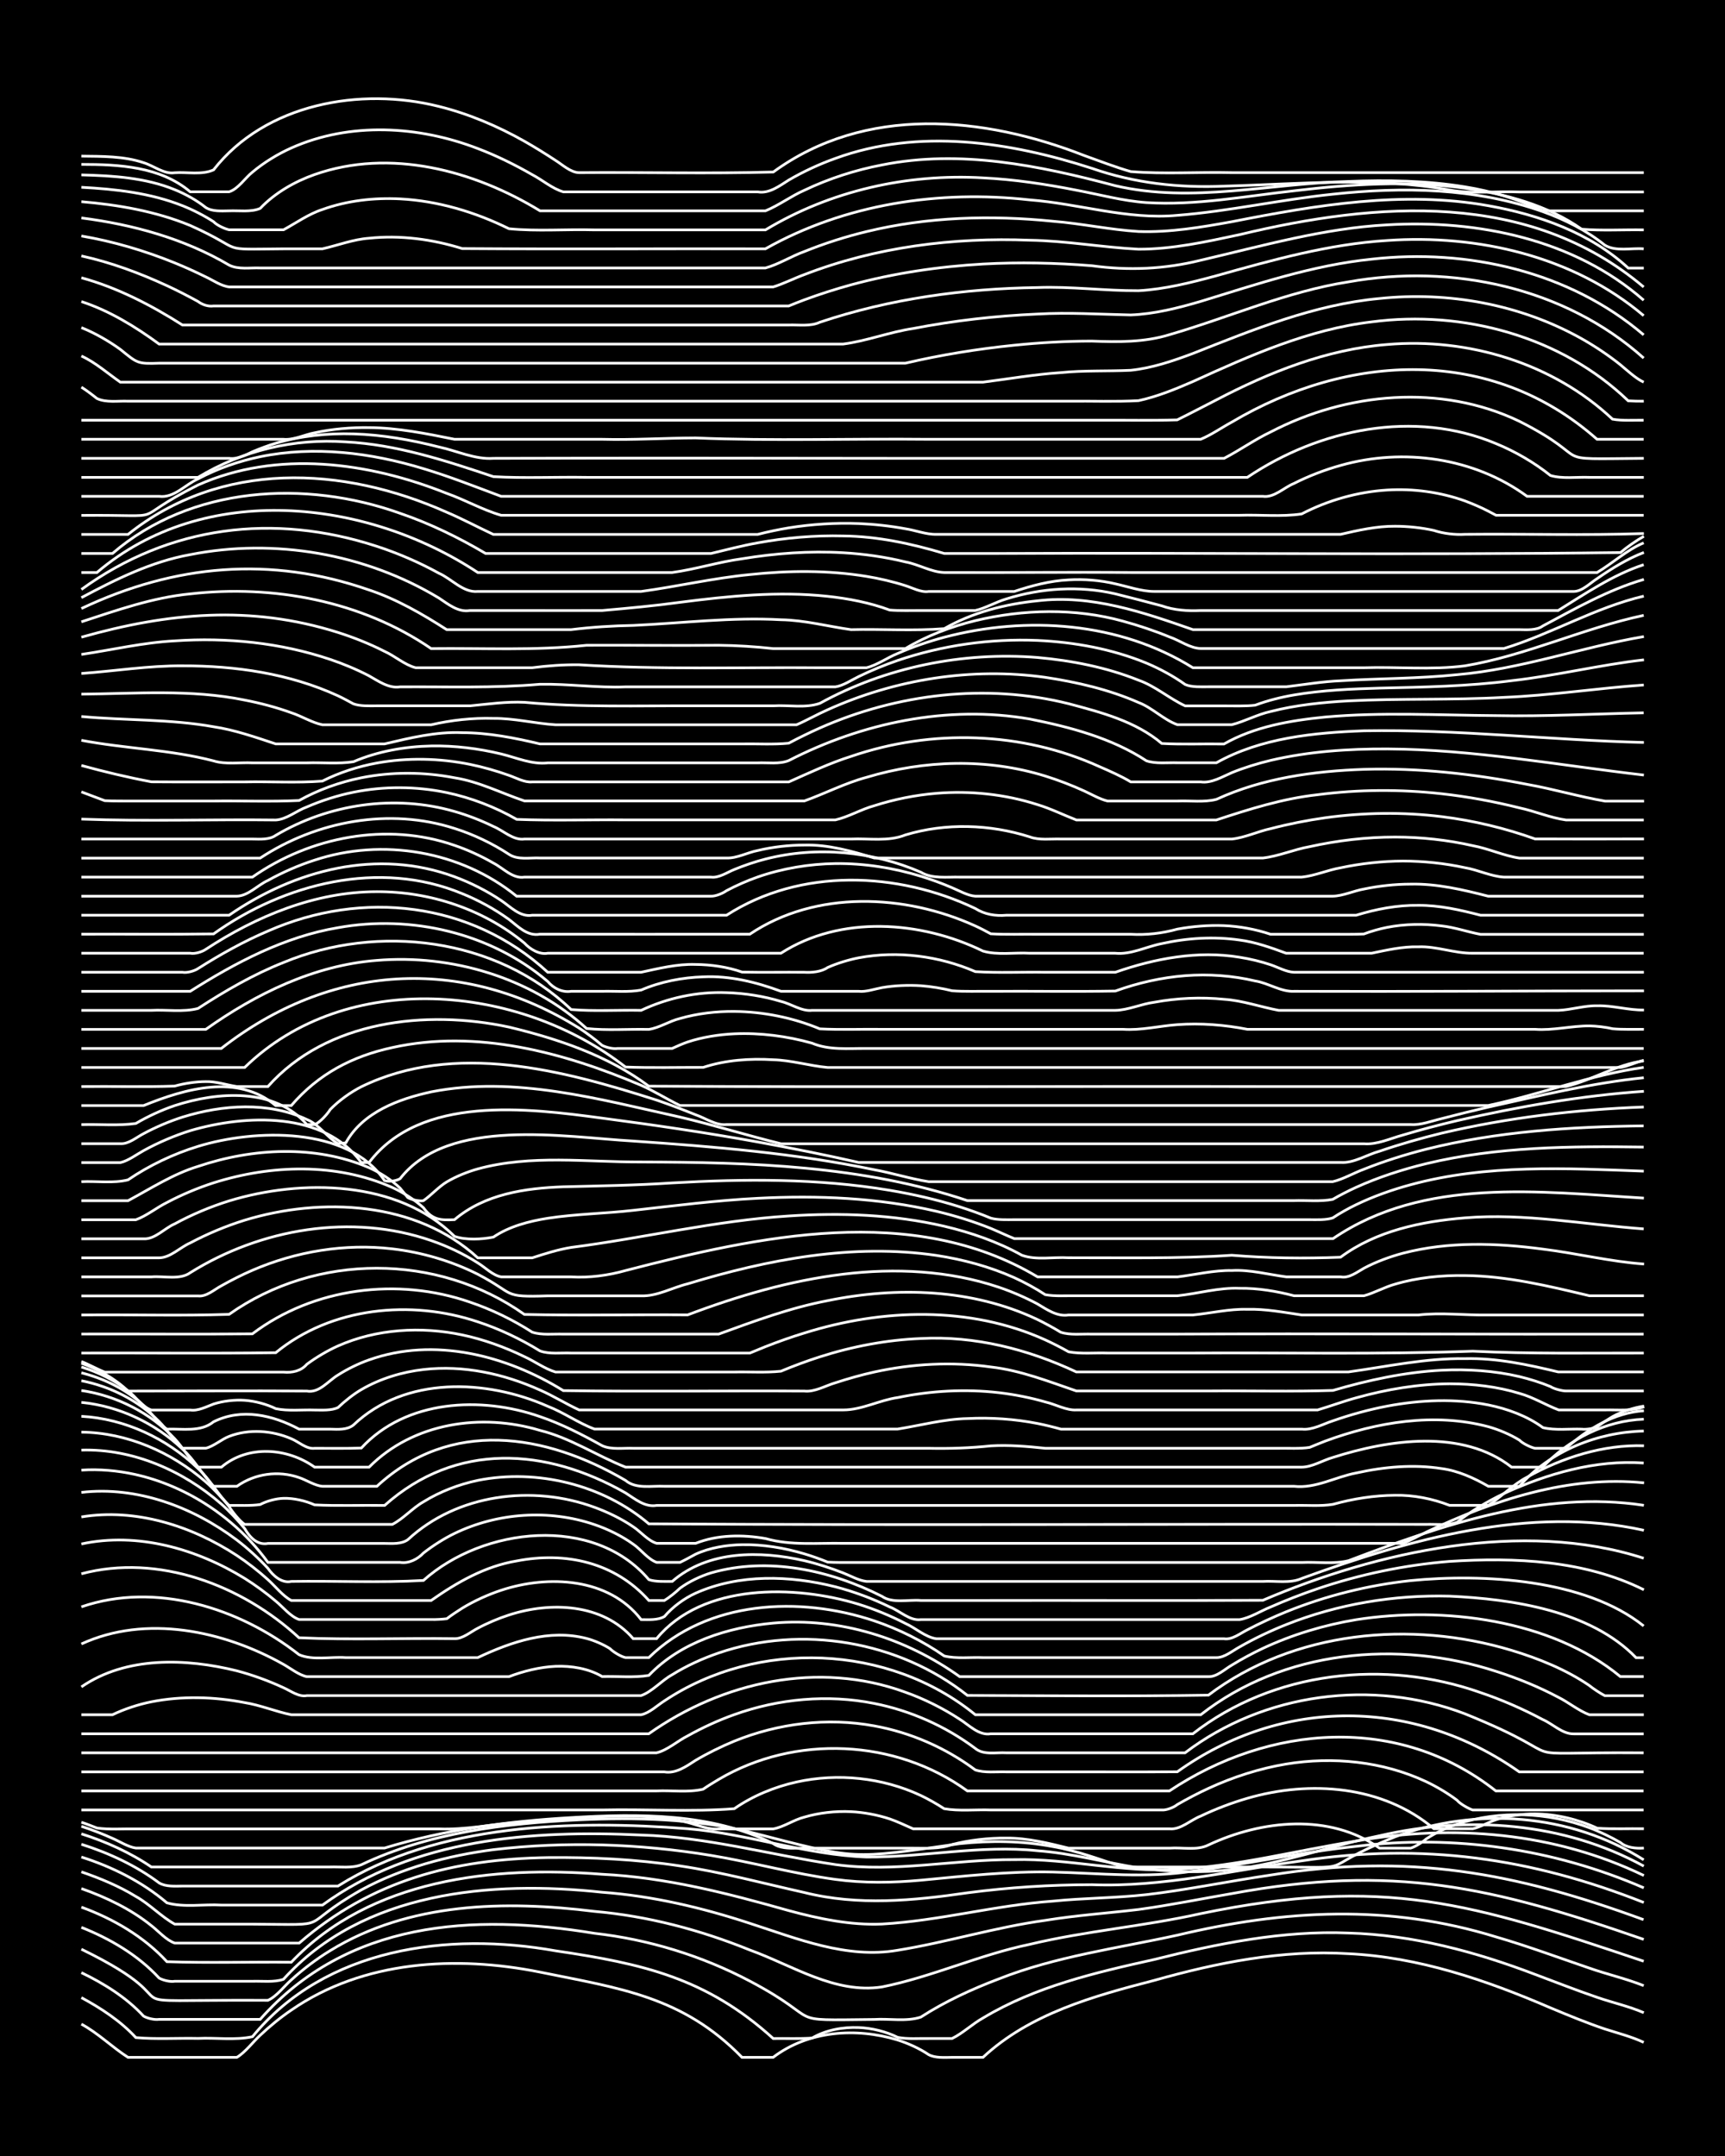 <?xml version="1.0" encoding="UTF-8"?><svg id="a" xmlns="http://www.w3.org/2000/svg" width="1920" height="2400" viewBox="0 0 192 240"><defs><style>.b{fill:none;stroke:#fff;stroke-miterlimit:10;stroke-width:.3px;}.c{stroke-width:0px;}</style></defs><rect class="c" x="0" width="192" height="240"/><path class="b" d="M9.06,225.32c1.84.99,3.45,2.59,5.19,3.7h12.11c.93-.55,1.81-1.73,2.6-2.46,1.02-.97,2.3-2.02,3.46-2.8,8.02-5.55,18.36-6.1,27.68-4.23,8.87,1.81,15.86,2.68,22.49,9.49h3.46c3.91-2.98,9.24-3.34,13.84-1.94,1.15.36,2.46.95,3.46,1.63.72.4,1.8.32,2.6.31,1.08,0,2.38,0,3.46,0,5.21-4.86,12.3-6.82,19.03-8.56,7.01-1.98,14.31-3.44,21.63-2.98,7.83.37,15.35,2.94,22.49,6.02,1.96.82,4.04,1.68,6.06,2.36,1.4.45,3,.86,4.33,1.49"/><path class="b" d="M9.06,222.37c2.17,1.17,4.38,2.62,6.06,4.45,2.26.2,4.65.04,6.92.09,1.97-.1,4.12.23,6.06-.19,8.11-9.91,21.78-11.7,33.74-9.56,9.67,1.43,16.76,3,24.22,9.76,1.39-.02,2.94.05,4.33-.05,1.53-.9,3.44-1.24,5.19-1.17,1.45.06,3.03.44,4.33,1.09,1.07.22,2.37.11,3.46.13.78,0,1.82,0,2.6,0,1.18-.57,2.31-1.66,3.46-2.29,5.8-3.49,12.49-5.05,19.03-6.5,7.06-1.77,14.31-3.25,21.63-2.95,7.13.2,14.13,2.07,20.76,4.6,2.27.85,4.63,1.78,6.92,2.56,1.67.58,3.56,1,5.19,1.71"/><path class="b" d="M9.06,219.59c2.51,1.21,5.02,2.77,6.92,4.84.42.25,1.25.44,1.73.36,1.08,0,2.38,0,3.46,0,2.56,0,5.22,0,7.79,0,9.67-10.96,23.65-11.81,37.2-9.58,6.02.68,11.94,2.49,17.3,5.32,8.68,4.59,3.33,4.38,13.84,4.27,1.68-.11,3.58.27,5.19-.26,2.68-1.73,5.67-3.11,8.65-4.24,6.38-2.53,13.24-3.42,19.9-4.88,11.96-2.85,23.59-3.48,35.47.19,3.48,1.01,6.95,2.3,10.38,3.47,1.96.69,4.12,1.18,6.06,1.96"/><path class="b" d="M9.06,216.98c14.06,6.85.4,5.59,20.76,5.69.97-.42,1.82-1.59,2.6-2.27,1.29-1.18,2.83-2.35,4.33-3.26,8.76-5.39,19.49-5.6,29.41-4.37,5.94.52,11.78,2.06,17.3,4.3,4.74,1.71,9.47,4.91,14.71,4.11,5.58-1.12,10.85-3.58,16.44-4.74,6.26-1.5,12.75-2.01,19.03-3.42,20.5-4.23,30.14-1.16,49.31,5.3"/><path class="b" d="M9.06,214.55c3.2,1.27,6.3,3.09,8.65,5.64.42.25,1.25.45,1.73.36,1.08,0,2.38,0,3.46,0,1.68,0,3.51,0,5.19,0,1.09-.04,2.41.14,3.46-.22,8.84-9.79,23.09-11.02,35.47-9.69,5.59.41,11.12,1.71,16.44,3.46,5.29,1.71,10.77,3.97,16.44,3,5.51-.89,10.9-2.57,16.44-3.33,3.42-.56,6.94-.8,10.38-1.21,3.46-.47,6.94-1.18,10.38-1.77,17.97-3.32,28.94-.77,45.85,5.1"/><path class="b" d="M9.06,212.3c3.54,1.29,6.95,3.27,9.52,6.07,4.59.16,9.25.01,13.84.06,8.8-9.28,22.48-10.75,34.6-9.79,7.07.34,13.98,2.12,20.76,4.04,3.36.91,6.88,1.65,10.38,1.5,6.39-.36,12.65-2.1,19.03-2.55,3.43-.35,6.95-.34,10.38-.72,4.62-.54,9.24-1.51,13.84-2.18,15.31-2.47,27.12-.32,41.52,4.96"/><path class="b" d="M9.06,210.23c2.75.97,5.51,2.29,7.79,4.13.77.59,1.65,1.62,2.6,1.94,1.39,0,2.94,0,4.33,0,3.15,0,6.37,0,9.52,0,8.06-6.99,17.17-9.36,27.68-9.52,4.9-.05,9.86.19,14.71.93,4.66.69,9.25,1.94,13.84,2.96,5.97,1.5,12.15.91,18.17.03,4.57-.6,9.23-.9,13.84-.9,7.88.3,15.6-1.6,23.36-2.66,13.41-2.03,25.49-.34,38.06,4.64"/><path class="b" d="M9.06,208.37c2.06.71,4.2,1.59,6.06,2.74,1.51.83,2.83,2.26,4.33,3.08,2.86,0,5.79,0,8.65,0,9.51.06,4.63.46,12.11-3.81,4.53-2.45,9.62-3.82,14.71-4.48,8.03-.95,16.25-.67,24.22.64,4.62.76,9.2,2.04,13.84,2.67,3.13.43,6.38.38,9.52.09,4.87-.46,9.8-1.02,14.71-.91,5.18.13,10.41.71,15.57-.1,6.06-.77,12.08-2.12,18.17-2.76,10.85-1.36,21.98.26,32.01,4.62"/><path class="b" d="M9.06,206.72c3.43,1.09,6.77,2.76,9.52,5.1,1.91.54,4.09.13,6.06.25,3.73,0,7.52,0,11.25,0,10.17-7.42,23.28-8.37,35.47-7.8,7.32.21,14.42,2.22,21.63,3.29,6.62.91,13.27-.59,19.9-.55,6.08-.15,12.09,1.48,18.17,1.07,6.71-.35,13.28-2.1,19.9-3.14,10.79-1.91,22.07-.97,32.01,3.84"/><path class="b" d="M9.06,205.3c3.06.97,6.08,2.37,8.65,4.3.72.44,1.79.36,2.6.35,1.39,0,2.94,0,4.33,0,4.31,0,8.67,0,12.98,0,11.11-6.99,26.17-7.36,38.93-6.38,6.7.56,13.17,2.92,19.9,3.15,6.34.04,12.68-1.37,19.03-.7,3.78.27,7.51,1.31,11.25,1.9,3.41.48,6.95.59,10.38.2,5.59-.65,10.95-2.64,16.44-3.77,9.83-2.28,20.47-1.52,29.41,3.38"/><path class="b" d="M9.06,204.14c2.72.86,5.43,2.08,7.79,3.69,4.89,0,9.82,0,14.71,0,1.69,0,3.5,0,5.19,0,1.1-.04,2.42.16,3.46-.25,7.52-3.58,15.99-4.61,24.22-5,6.36-.29,12.82-.13,19.03,1.36,12.15,3.12,11,3.05,23.36,1.29,3.43-.36,6.98-.32,10.38.33,2.65.45,5.25,1.44,7.79,2.27,5.18,0,10.4,0,15.57,0,11.91,0,4.86.63,14.71-3.36,9.01-3.37,19.5-2.62,27.68,2.56"/><path class="b" d="M9.06,203.3c1.11.36,2.4.86,3.46,1.34.79.34,1.73.96,2.6,1.08,5.18,0,10.4,0,15.57,0,4.02,0,8.09,0,12.11,0,6.72-2.06,13.76-2.99,20.76-3.39,7.56-.45,15.54-.53,22.49,2.88.68.52,1.77.56,2.6.52,1.08,0,2.38,0,3.46,0,3.15,0,6.37,0,9.52,0,1.4,0,2.99.11,4.33-.4,1.94-.5,4.06-.74,6.06-.72,2.33-.02,4.68.57,6.92,1.12,1.38,0,2.94,0,4.33,0,2.27,0,4.65,0,6.92,0,1.39-.11,3.05.3,4.33-.36,5.9-2.77,13.47-3.57,19.03.36,1.09,0,2.38,0,3.46,0,.5-.14,1.35-.68,1.73-1.02,1.01-.67,2.31-1.28,3.46-1.66,4.74-1.56,10.05-1.33,14.71.41,1.13.42,2.42,1.05,3.46,1.65.65.58,1.76.67,2.6.61"/><path class="b" d="M9.06,202.85c.47.14,1.28.47,1.73.64,1.38.2,2.94.07,4.33.1,2.86,0,5.79,0,8.65,0,8.35,0,16.73,0,25.09,0,2.88.11,5.79-.49,8.65-.72,4.58-.42,9.24-.79,13.84-.68,1.7.06,3.54.27,5.19.68,1.08.27,2.32.84,3.46.72,1.98,0,4.08,0,6.06,0,1.16-.2,2.32-1.03,3.46-1.31,1.64-.49,3.49-.69,5.19-.61,1.42.07,2.98.36,4.33.81.79.27,1.83.76,2.6,1.1.42,0,1.31,0,1.73,0,8.93,0,17.89,0,26.82,0,1.23.12,2.35-1,3.46-1.42,1.62-.78,3.46-1.48,5.19-1.98,6.97-2.03,15.07-1.43,20.76,3.39,1.39,0,2.94,0,4.33,0,.82-.17,1.8-.76,2.6-1.01,1.34-.44,2.91-.65,4.33-.64,2.36.02,4.79.6,6.92,1.59,1.68.12,3.51.03,5.19.06"/><path class="b" d="M9.06,201.48c19.32,0,38.64,0,57.96,0,4.77-.11,10.02.23,14.71-.14,2.05-1.43,4.49-2.43,6.92-2.97,4.6-1.02,9.57-.5,13.84,1.5.8.38,1.86.98,2.6,1.47,1.66.29,3.51.08,5.19.14,6.33,0,12.7,0,19.03,0,.49.05,1.35-.28,1.73-.6,1.05-.61,2.35-1.29,3.46-1.8,2.72-1.26,5.69-2.22,8.65-2.71,5.22-.86,10.76-.3,15.57,1.95,1.14.54,2.45,1.31,3.46,2.08.28.37,1.28.94,1.73,1.08,6.33,0,12.7,0,19.03,0"/><path class="b" d="M9.06,199.36c17.87,0,35.76,0,53.63,0,3.44,0,6.94,0,10.38,0,1.68-.08,3.55.2,5.19-.19.41-.29,1.3-.84,1.73-1.09,8.49-5.02,19.7-4.52,27.68,1.28h22.49c11.1-7.4,25.51-8.55,36.33,0h16.44"/><path class="b" d="M9.06,197.24c14.99,0,29.99,0,44.98,0,6.62,0,13.28,0,19.9,0,1.28.22,2.45-.61,3.46-1.27,1.33-.79,2.89-1.56,4.33-2.15,4.89-1.99,10.37-2.66,15.57-1.7,4.04.73,7.96,2.44,11.25,4.9,1.04.36,2.38.18,3.46.22,1.68,0,3.51,0,5.19,0,4.6-.01,9.24.02,13.84-.01,11.7-8.36,26.35-8.24,38.06.01h13.84"/><path class="b" d="M9.06,195.12c14.41,0,28.84,0,43.25,0,6.91,0,13.85,0,20.76,0,1.22-.29,2.35-1.33,3.46-1.88,1.62-.91,3.44-1.75,5.19-2.37,4.95-1.78,10.41-2.28,15.57-1.25,4.04.8,7.95,2.53,11.25,5,.92.78,2.35.43,3.46.5,1.68,0,3.51,0,5.19,0,4.89,0,9.82,0,14.71,0,8.78-6.68,20.86-8.27,31.14-4.35,13.55,5.48,3.3,4.24,19.9,4.35"/><path class="b" d="M9.06,193h63.15c8.23-5.82,18.91-8.16,28.55-4.63,2.09.74,4.2,1.79,6.06,3.01,1.03.64,2.13,1.85,3.46,1.62,7.49,0,15.01,0,22.49,0,8.97-6.99,21.41-8.34,32.01-4.59,2.35.79,4.73,1.83,6.92,3,1.1.47,2.21,1.63,3.46,1.6,2.56,0,5.22,0,7.79,0"/><path class="b" d="M9.06,190.88c1.09,0,2.37,0,3.46,0,1.33-.64,2.88-1.15,4.33-1.44,3.4-.67,6.99-.57,10.38.09,1.73.27,3.48,1.01,5.19,1.35,1.98,0,4.08,0,6.06,0,5.46,0,10.97,0,16.44,0,3.73,0,7.52,0,11.25,0,1.68,0,3.51,0,5.19,0,.92-.18,1.83-1.07,2.6-1.55,10.34-6.89,24.95-6.32,34.6,1.55h25.09c9.18-7.2,21.98-8.39,32.87-4.83,2.35.75,4.74,1.72,6.92,2.88,1.12.55,2.29,1.52,3.46,1.95,1.98,0,4.08,0,6.06,0"/><path class="b" d="M9.06,187.78c4.99-3.43,11.65-3.19,17.3-1.79,1.74.46,3.56,1.12,5.19,1.88.78.34,1.7,1.06,2.6.88,4.31,0,8.67,0,12.98,0,8.06,0,16.16,0,24.22,0,1.25-.44,2.3-1.69,3.46-2.32,1.58-.99,3.43-1.83,5.19-2.43,9.24-3.15,20.03-1.34,27.68,4.73,8.93.03,17.89.11,26.82-.03,9.5-7.17,22.54-8.37,33.74-4.99,3,.91,6.04,2.13,8.65,3.91.39.33,1.28.91,1.73,1.14,1.39,0,2.94,0,4.33,0"/><path class="b" d="M9.06,183c7.19-3.31,15.83-1.48,22.49,2.27.77.43,1.71,1.19,2.6,1.37.77,0,1.82,0,2.6,0,1.98,0,4.08,0,6.06,0,4.6,0,9.24,0,13.84,0,1.62-.62,3.45-1.07,5.19-1.15,1.75-.07,3.67.24,5.19,1.14,1.68-.05,3.53.15,5.19-.13,3.55-3.72,8.83-5.36,13.84-5.82,7.37-.66,14.78,1.68,20.76,5.96,9.22,0,18.46,0,27.68,0,.94.04,1.83-.84,2.6-1.28,1.05-.65,2.34-1.34,3.46-1.87,3.27-1.53,6.82-2.6,10.38-3.19,9.66-1.52,21.69-.04,29.41,6.33h2.6"/><path class="b" d="M9.06,178.87c8.23-2.83,17.58.1,24.22,5.32,1.51.67,3.55.21,5.19.33,2.86,0,5.79,0,8.65,0,1.98,0,4.08,0,6.06,0,3.73-1.76,7.96-3.21,12.11-2.13.82.21,1.88.67,2.6,1.13.34.36,1.24.9,1.73,1,.76,0,1.83,0,2.6,0,6.54-6.39,16.77-6.88,25.09-4.09,2.73.92,5.43,2.26,7.79,3.91,1.36.33,2.94.12,4.33.18,8.64,0,17.31,0,25.95,0,.91.02,1.83-.78,2.6-1.19,1.62-.93,3.45-1.8,5.19-2.49,5.74-2.28,11.99-3.32,18.17-3.16,6.99.32,15.7,1.61,20.76,6.85h.86"/><path class="b" d="M9.06,175.19c8.55-2.28,17.89,1.26,24.22,7.12,5.74.26,11.55.02,17.3.1.92.04,1.82-.77,2.6-1.16,1.04-.56,2.34-1.11,3.46-1.47,4.64-1.51,10.45-1.3,13.84,2.63h2.6c5.12-6.21,15.4-6,22.49-3.83,1.74.54,3.57,1.29,5.19,2.13,1.12.49,2.23,1.54,3.46,1.71,1.69,0,3.51,0,5.19,0,8.93,0,17.89,0,26.82,0,.9.15,1.83-.61,2.6-.99,1.35-.71,2.91-1.43,4.33-2.01,4.41-1.79,9.11-2.96,13.84-3.47,8.06-.8,19.44-.18,25.95,5.05"/><path class="b" d="M9.06,171.87c6.25-1.35,12.82.54,18.17,3.83,1.14.71,2.44,1.66,3.46,2.53.77.62,1.63,1.72,2.6,2.05,4.89,0,9.82,0,14.71,0,.43.02,1.3-.03,1.73-.09.41-.32,1.29-.91,1.73-1.18,1.31-.8,2.87-1.51,4.33-1.99,5.22-1.73,11.98-1.41,15.57,3.27.81,0,1.87.09,2.6-.35.9-1.06,2.2-2.02,3.46-2.59,4.86-2.17,10.5-1.99,15.57-.71,2.05.53,4.16,1.32,6.06,2.25,1.1.42,2.22,1.57,3.46,1.4,1.98,0,4.08,0,6.06,0,9.8,0,19.62,0,29.41,0,1.17-.19,2.37-.98,3.46-1.41,1.65-.73,3.48-1.44,5.19-2.02,4.74-1.61,9.72-2.65,14.71-3.05,7.26-.46,15.01-.14,21.63,3.16"/><path class="b" d="M9.06,168.86c6.04-.99,12.26.99,17.3,4.29,1.15.76,2.44,1.76,3.46,2.69.78.69,1.66,1.83,2.6,2.32h15.57c2.86-2.01,6.01-3.82,9.52-4.4,5.46-1.06,10.93.16,14.71,4.4h1.73c.48-.28,1.34-.97,1.73-1.36.99-.73,2.29-1.35,3.46-1.71,6.34-1.82,13.26-.32,19.03,2.61,1.16.82,2.95.34,4.33.46,2.27,0,4.65,0,6.92,0,10.37-.02,20.77.03,31.14-.02,12.66-5.42,28.96-9.04,42.39-4.68"/><path class="b" d="M9.06,166.13c6.18-.72,12.41,1.62,17.3,5.3,1.17.89,2.47,2.07,3.46,3.15.55.8,1.54,1.7,2.6,1.46,4.88-.08,9.84.17,14.71-.11,6.62-5.93,18.93-7.36,25.09-.09.75.26,1.81.2,2.6.2,4.01-3.48,9.79-3.43,14.71-2.31,1.42.33,2.97.83,4.33,1.37.78.3,1.75.86,2.6.94,5.75,0,11.55,0,17.3,0,6.62,0,13.28,0,19.9,0,2.27,0,4.65,0,6.92,0,1.39-.09,3.03.26,4.33-.34,11.86-4.32,25.45-8.17,38.06-5.35"/><path class="b" d="M9.06,163.65c8.04-.51,16.09,3.82,20.76,10.27,4.89,0,9.82,0,14.71,0,.96.16,1.97-.36,2.6-1.04,1.02-.8,2.3-1.62,3.46-2.18,4.79-2.32,10.53-2.71,15.57-.99,1.48.5,3.06,1.27,4.33,2.19.83.56,1.63,1.68,2.6,2.02.78,0,1.82,0,2.6,0,.45-.21,1.3-.67,1.73-.91,1.58-.73,3.46-1.03,5.19-1.06,2.31-.04,4.71.36,6.92,1.02.79.23,1.84.61,2.6.92.77.05,1.82.04,2.6.04,13.55,0,27.11,0,40.66,0,3.15,0,6.37,0,9.52,0,1.68-.08,3.55.21,5.19-.2,10.39-3.95,21.62-7.88,32.87-6.16"/><path class="b" d="M9.06,161.42c5.71-.17,11.31,2.28,15.57,6,.84.74,1.89,1.85,2.6,2.73.56.95,1.38,1.89,2.6,1.66,3.15,0,6.37,0,9.52,0,1.09,0,2.37,0,3.46,0,.83.01,1.89.1,2.6-.43,5.47-5.08,13.88-6.13,20.76-3.59,1.46.53,3.04,1.29,4.33,2.18.81.53,1.64,1.56,2.6,1.83,1.39,0,2.94,0,4.33,0,2.44-.97,5.23-.98,7.79-.53,2.8.8,5.78.47,8.65.53,4.31,0,8.67,0,12.98,0,12.97,0,25.96,0,38.93,0,2.56,0,5.22,0,7.79,0,.76,0,1.83,0,2.6,0,.79-.31,1.83-.88,2.6-1.26,7.47-3.56,15.85-6.33,24.22-5.47"/><path class="b" d="M9.06,159.42c5.08.06,10.03,2.23,13.84,5.54.85.74,1.9,1.85,2.6,2.74.33.56,1.18,1.63,1.73,1.99,5.46,0,10.97,0,16.44,0,1.2-.61,2.28-1.85,3.46-2.51,1.82-1.13,3.96-1.95,6.06-2.39,6.58-1.31,13.91.48,19.03,4.84,28.83.18,57.68,0,86.51.06,1.09-.04,2.42.16,3.46-.24,1.54-1.25,3.41-2.33,5.19-3.19,4.83-2.22,10.22-3.78,15.57-3.4"/><path class="b" d="M9.06,157.66c4.83.26,9.5,2.46,12.98,5.81,1.28,1.13,2.24,2.94,3.46,4.11,1.09-.02,2.38.06,3.46-.1.72-.39,1.78-.67,2.6-.69,1.13-.03,2.44.27,3.46.73,2.56.13,5.22.02,7.79.06,7.94-7.09,17.96-6.45,26.82-1.39,1.03.65,2.14,1.62,3.46,1.39,1.98,0,4.08,0,6.06,0,5.46,0,10.97,0,16.44,0,16.14,0,32.3,0,48.44,0,1.38-.04,2.95.11,4.33-.12,2.22-.62,4.62-1,6.92-1.01,2.04-.04,4.16.38,6.06,1.12,1.38,0,2.94,0,4.33,0,1.43-.95,2.78-2.36,4.33-3.15,3.92-2.18,8.46-3.63,12.98-3.48"/><path class="b" d="M9.06,156.11c4.18.41,8.21,2.31,11.25,5.2,1.29,1.13,2.27,2.94,3.46,4.14h2.6c1.99-1.42,4.62-1.78,6.92-.97.79.26,1.75.9,2.6.97,1.98,0,4.08,0,6.06,0,8.18-7.56,18.74-5.9,27.68-.65,1.17.99,2.91.57,4.33.65,2.27,0,4.65,0,6.92,0,6.62,0,13.28,0,19.9,0,14.41,0,28.84,0,43.25,0,2.4.27,4.62-1.05,6.92-1.48,3.09-.69,6.38-.98,9.52-.49,1.82.24,3.62,1.06,5.19,1.97,1.08,0,2.38,0,3.46,0,3.37-3.93,8.73-6.04,13.84-6.15"/><path class="b" d="M9.06,154.79c3.91.57,7.67,2.48,10.38,5.36.84.88,1.68,2.35,2.6,3.17h2.6c2.94-2.5,7.35-2.17,10.38,0h6.06c4.92-4.96,12.51-6.06,19.03-4.09,3.37.83,6.34,2.83,9.52,4.09,12.97,0,25.96,0,38.93,0,9.8,0,19.62,0,29.41,0,2.27,0,4.65,0,6.92,0,1.16-.01,2.36-.77,3.46-1.08,6.2-1.98,14.41-3.22,19.9,1.08h3.46c2.89-3.1,6.98-5.18,11.25-5.34"/><path class="b" d="M9.06,153.7c3.22.63,6.34,2.2,8.65,4.54.84.83,1.68,2.23,2.6,2.97.77,0,1.82,0,2.6,0,.87-.2,1.77-1.01,2.6-1.32,2.2-.85,4.78-.66,6.92.27.8.32,1.67,1.18,2.6,1.06,1.68-.01,3.51.04,5.19-.03,4.96-5.39,13.33-5.8,19.9-3.49,2.39.81,4.73,2.02,6.92,3.24,1.03.46,2.36.23,3.46.28,10.95,0,21.92,0,32.87,0,2.28.05,4.65-.03,6.92-.27,1.99-.12,4.08.06,6.06.27,6.62,0,13.28,0,19.9,0,1.98,0,4.08,0,6.06,0,1.08-.02,2.39.07,3.46-.1.41-.18,1.31-.53,1.73-.7,5.73-2.12,12.17-3.2,18.17-1.6,1.14.32,2.45.87,3.46,1.5.3.34,1.28.82,1.73.9,1.08,0,2.38,0,3.46,0,2.39-2.17,5.35-3.96,8.65-4.18"/><path class="b" d="M9.06,152.82c2.52.63,5.01,1.85,6.92,3.63.82.74,1.66,2.03,2.6,2.64,1.73-.07,3.74.36,5.19-.82,3.12-1.56,6.6-.75,9.52.82,1.09,0,2.37,0,3.46,0,.84.02,1.9.11,2.6-.47,5.73-5.46,14.79-5.11,21.63-2.07,1.76.68,3.43,1.88,5.19,2.53,1.09,0,2.37,0,3.46,0,4.6,0,9.24,0,13.84,0,5.46,0,10.97,0,16.44,0,2.56-.41,5.17-1.12,7.79-1.17,2.58-.13,5.25.05,7.79.55.77.15,1.83.41,2.6.63,1.08,0,2.38,0,3.46,0,7.78,0,15.58,0,23.36,0,1.16.13,2.39-.59,3.46-.93,1.93-.68,4.04-1.26,6.06-1.64,3.68-.69,7.56-.86,11.25-.12,2.11.43,4.31,1.23,6.06,2.52,1.35.33,2.94.12,4.33.17.41.06,1.34-.07,1.73-.25.35-.33,1.31-.92,1.73-1.17,1-.55,2.33-.98,3.46-1.15"/><path class="b" d="M9.06,152.17c1.82.56,3.7,1.46,5.19,2.66.84.61,1.58,1.8,2.6,2.13,1.39,0,2.93,0,4.33,0,.86.13,1.82-.38,2.6-.67,1.06-.34,2.35-.49,3.46-.41,1.14.08,2.44.43,3.46.93,1.37.29,2.94.1,4.33.15.8,0,1.85.08,2.6-.28.72-.69,1.73-1.5,2.6-2,2.09-1.22,4.53-1.96,6.92-2.23,4.42-.51,8.95.47,12.98,2.3,1.43.62,2.91,1.55,4.33,2.2,1.39,0,2.94,0,4.33,0,8.35,0,16.73,0,25.09,0,2.04,0,4.04-1.1,6.06-1.38,3.67-.76,7.52-.97,11.25-.54,1.71.2,3.54.56,5.19,1.04,1.1.25,2.32.96,3.46.88,8.06,0,16.16,0,24.22,0,.76,0,1.83,0,2.6,0,1.39-.41,2.92-.98,4.33-1.36,3.36-.94,6.89-1.53,10.38-1.55,2.6,0,5.3.31,7.79,1.08,1.46.4,2.92,1.3,4.33,1.83,1.68,0,3.51,0,5.19,0,1.39-.03,3,.16,4.33-.36"/><path class="b" d="M9.06,151.75c1.86.66,3.76,1.72,5.19,3.1,6.63,0,13.27-.04,19.9,0,1.38.25,2.39-1.14,3.46-1.78,1.03-.66,2.31-1.29,3.46-1.69,7.24-2.58,15.28-.51,21.63,3.42,8.93.13,17.89,0,26.82.05,1.16.13,2.38-.61,3.46-.92,1.37-.45,2.92-.89,4.33-1.2,4.23-.93,8.68-1.17,12.98-.56,3.28.37,6.43,1.61,9.52,2.67,4.89,0,9.82,0,14.71,0,4.6-.04,9.25.09,13.84-.06,3.93-1.15,8.01-2.04,12.11-2.25,2.87-.14,5.85.05,8.65.71,1.1.26,2.41.67,3.46,1.11.33.24,1.31.5,1.73.49,2.86,0,5.8,0,8.65,0"/><path class="b" d="M9.06,151.56c.8.31,1.8.87,2.6,1.18,1.98,0,4.07,0,6.06,0,4.6,0,9.24,0,13.84,0,.96.09,1.95-.12,2.59-.87,1.02-.76,2.3-1.52,3.46-2.04,4.31-1.91,9.26-2.2,13.84-1.23,2.37.5,4.75,1.36,6.92,2.42,1.11.5,2.29,1.37,3.46,1.71,6.62,0,13.28,0,19.9,0,1.68-.04,3.51.09,5.19-.09,1.36-.57,2.92-1.15,4.33-1.6,3.62-1.16,7.45-1.89,11.25-2.04,5.99-.32,11.91,1.19,17.3,3.72,5.18,0,10.4,0,15.57,0,4.89,0,9.82,0,14.71,0,4.29-.59,8.61-1.55,12.98-1.48,3.51-.09,7,.67,10.38,1.48,3.15,0,6.37,0,9.52,0"/><path class="b" d="M9.06,150.62c7.2-.03,14.43.06,21.63-.04,6.19-5.08,15.04-5.94,22.49-3.44,2.39.78,4.78,1.92,6.92,3.24,1.05.39,2.37.19,3.46.24,6.04,0,12.12,0,18.17,0,.44,0,1.29,0,1.73,0,.44-.18,1.29-.53,1.73-.71,1.37-.54,2.92-1.09,4.33-1.52,8.67-2.72,18.42-3.04,26.82.76.79.36,1.85.9,2.6,1.33,1.37.26,2.94.09,4.33.14,3.15,0,6.37,0,9.52,0,10.37-.06,20.78.17,31.14-.21,6.33.31,12.7.2,19.03.21"/><path class="b" d="M9.06,148.5c6.33-.02,12.7.04,19.03-.02,6.82-5.16,16.2-6.32,24.22-3.53,2.4.81,4.79,1.97,6.92,3.34,1.06.36,2.37.18,3.46.22,5.75,0,11.55,0,17.3,0,3.95-1.44,7.97-2.93,12.11-3.72,7.74-1.59,16.13-1.34,23.36,2.09.79.38,1.85.96,2.6,1.42,1.05.35,2.37.17,3.46.21,2.86,0,5.79,0,8.65,0,17.58-.07,35.18.03,52.77,0"/><path class="b" d="M9.06,146.38c5.46-.06,10.98.11,16.44-.07,9.69-6.85,23.19-6.85,32.87.01,6.04.14,12.12,0,18.17.05,5.57-2.11,11.37-3.81,17.3-4.53,5.77-.7,11.77-.42,17.3,1.44,1.43.48,2.99,1.15,4.33,1.87,1.03.61,2.19,1.44,3.46,1.23,4.6,0,9.24,0,13.84,0,1.98-.19,4.05-.69,6.06-.63,2-.06,4.09.34,6.06.63,4.31,0,8.67,0,12.98,0,2.56-.3,5.22.05,7.79,0,5.75,0,11.55,0,17.3,0"/><path class="b" d="M9.06,144.26c4.31,0,8.67,0,12.98,0,.94.11,1.82-.72,2.6-1.13,1.06-.6,2.34-1.25,3.46-1.73,4.86-2.1,10.3-3,15.57-2.38,3.28.38,6.57,1.35,9.52,2.83,4.27,2.23,2.6,2.57,7.79,2.4,3.44,0,6.94,0,10.38,0,1.76.07,3.5-.93,5.19-1.34,8.9-2.71,18.38-4.53,27.68-3.16,2.95.45,5.93,1.25,8.65,2.47,1.13.51,2.43,1.22,3.46,1.9,1.07.2,2.38.1,3.46.12,3.73,0,7.52,0,11.25,0,2.27-.23,4.6-.93,6.92-.83,2.01-.03,4.12.32,6.06.83,1.68,0,3.51,0,5.19,0,.76,0,1.83,0,2.6,0,1.12-.3,2.34-.99,3.46-1.29,2.49-.74,5.19-1,7.79-.96,4.68.05,9.31,1.17,13.84,2.25,1.98,0,4.08,0,6.06,0"/><path class="b" d="M9.06,142.14c2.57,0,5.22,0,7.79,0,1.41-.12,3.18.37,4.33-.47,7.87-4.91,17.95-6.64,26.82-3.57,1.77.61,3.61,1.47,5.19,2.49.78.47,1.66,1.39,2.6,1.55,2.57,0,5.22,0,7.79,0,2.02.12,4.11-.16,6.06-.71,14.77-3.82,31.93-7.61,45.85.71,5.18,0,10.4,0,15.57,0,1.98-.24,4.04-.75,6.06-.71,2.02-.11,4.08.45,6.06.71,1.98,0,4.08,0,6.06,0,.91.18,1.85-.56,2.6-.98,1.32-.7,2.89-1.28,4.33-1.66,5.06-1.32,10.42-1.14,15.57-.45,3.74.46,7.48,1.39,11.25,1.66"/><path class="b" d="M9.06,140.02c2.86,0,5.79,0,8.65,0,1.25-.01,2.35-1.18,3.46-1.66,1.9-1.01,4-1.89,6.06-2.53,8.55-2.61,19.1-2.11,25.95,4.19,1.98,0,4.07,0,6.06,0,1.37-.45,2.9-.93,4.33-1.16,8.08-1.04,16.07-2.99,24.22-3.5,5.77-.38,11.66-.17,17.3,1.14,2.98.7,5.98,1.74,8.65,3.23,1.6.58,3.51.17,5.19.28,6.05-.02,12.14.13,18.17-.28,4,.33,8.09.38,12.11.22,3.95-2.94,9.02-3.99,13.84-4.38,6.66-.55,13.28.74,19.9,1.23"/><path class="b" d="M9.06,137.9c2.27,0,4.65,0,6.92,0,1.26.08,2.35-1.19,3.46-1.66,1.89-1.03,4-1.92,6.06-2.56,8.05-2.46,18.79-2.33,25.09,3.95,1.26.43,3.03.34,4.33.08,1.76-1.2,3.98-1.77,6.06-2.1,3.13-.48,6.37-.52,9.52-.88,4.59-.51,9.23-1.11,13.84-1.34,6.64-.34,13.4-.07,19.9,1.45,2.02.48,4.13,1.13,6.06,1.91.77.32,1.82.82,2.6,1.13.42,0,1.31,0,1.73,0,11.24,0,22.5,0,33.74,0,10.12-6.89,23.05-5.21,34.6-4.51"/><path class="b" d="M9.06,135.78c1.98,0,4.08,0,6.06,0,1.18-.42,2.34-1.37,3.46-1.92,1.62-.86,3.45-1.63,5.19-2.19,6.41-2.03,13.68-2.25,19.9.52,1.18.54,2.5,1.37,3.46,2.25.99,1.36,1.88,1.41,3.46,1.33,3.35-2.85,7.85-3.51,12.11-3.66,4.02-.1,8.1-.16,12.11-.43,8.06-.46,16.23-.52,24.22.82,2.6.44,5.27,1.04,7.79,1.84,1.1.35,2.39.81,3.46,1.26.76.22,1.82.17,2.6.17,10.95,0,21.92,0,32.87,0,.77,0,1.85.06,2.6-.2.73-.49,1.8-1.09,2.6-1.47,1.9-.92,4.02-1.67,6.06-2.22,8.44-2.3,17.3-1.83,25.95-1.51"/><path class="b" d="M9.06,133.66c1.69,0,3.51,0,5.19,0,2.52-1.35,5.02-2.98,7.79-3.82,6.08-2.05,13.04-2.42,19.03.14,1.2.53,2.52,1.37,3.46,2.28,0,0,.86,1.05.86,1.05.4.24,1.27.43,1.73.35.83-.57,1.73-1.57,2.6-2.09,1.03-.61,2.31-1.13,3.46-1.45,5.91-1.62,12.13-.75,18.17-.77,12.2.03,24.67.39,36.33,4.3,12.1,0,24.23,0,36.33,0,1.38-.05,2.96.13,4.33-.14.74-.44,1.81-.98,2.6-1.34,2.47-1.12,5.15-1.99,7.79-2.63,7.91-1.91,16.13-1.96,24.22-1.85"/><path class="b" d="M9.06,131.54c1.68-.08,3.55.21,5.19-.2,2.36-1.61,5.05-2.89,7.79-3.73,6.26-1.93,16.7-2.27,20.76,3.81.48.17,1.3.04,1.73-.21,5.36-6.92,18.24-4.63,25.95-4.19,8.97.62,18,1.35,26.82,3.19,2,.36,4.05,1.02,6.06,1.33,3.44,0,6.94,0,10.38,0,7.49,0,15.01,0,22.49,0,4.02,0,8.09,0,12.11,0,1.14-.26,2.36-.98,3.46-1.38,2.22-.89,4.61-1.64,6.92-2.23,7.9-1.98,16.11-2.51,24.22-2.6"/><path class="b" d="M9.06,129.42c1.39,0,2.94,0,4.33,0,.87-.19,1.83-.92,2.6-1.34,1.61-.89,3.44-1.67,5.19-2.22,6.13-1.8,14.88-2.19,19.03,3.55h.87c5.72-7.56,17.64-6.06,25.95-4.94,5.77.76,11.57,1.61,17.3,2.65,3.74.68,7.54,1.44,11.25,2.28,6.62.01,13.28,0,19.9,0,11.24,0,22.5,0,33.74,0,1.47.1,2.93-.87,4.33-1.25,2.24-.77,4.62-1.45,6.92-2.01,7.36-1.73,14.94-2.63,22.49-2.91"/><path class="b" d="M9.06,127.31c1.39,0,2.94,0,4.33,0,.92.07,1.83-.73,2.6-1.12,1.33-.72,2.89-1.38,4.33-1.84,4.44-1.38,9.54-1.74,13.84.27,1.33.54,2.26,1.99,3.46,2.69l.87-.09c1.88-3.42,5.9-4.89,9.52-5.68,9.26-1.82,18.66.82,27.68,2.81,3.75.88,7.5,2.05,11.25,2.97,5.46,0,10.97,0,16.44,0,16.14,0,32.3,0,48.44,0,1.45.12,2.95-.6,4.33-.97,1.96-.59,4.06-1.14,6.06-1.61,6.82-1.55,13.78-2.78,20.76-3.26"/><path class="b" d="M9.06,125.19c1.98-.06,4.1.15,6.06-.13,1.32-.78,2.88-1.5,4.33-1.99,4.76-1.55,11.12-2.03,14.71,2.12h.87c.57-.24,1.41-1.16,1.73-1.69.96-.98,2.24-1.91,3.46-2.53,10.41-5.06,22.43-1.84,32.87,1.49,1.4.48,2.95,1.07,4.33,1.63,1.09.37,2.28,1.23,3.46,1.09,5.75,0,11.55,0,17.3,0,19.6,0,39.22,0,58.83,0,1.12.09,2.39-.41,3.46-.66,1.68-.44,3.5-.89,5.19-1.28,5.71-1.26,11.47-2.68,17.3-3.27"/><path class="b" d="M9.06,123.07c2.27,0,4.65,0,6.92,0,4.61-1.87,10.45-3.58,14.71,0h1.73c3-3.5,6.76-5.49,11.25-6.46,9.35-2.07,19.06.53,27.68,4.2,1.44.63,2.92,1.57,4.33,2.25,1.98,0,4.08,0,6.06,0,4.6,0,9.24,0,13.84,0,17.3,0,34.61,0,51.9,0,6.04,0,12.12,0,18.17,0,5.79-1.23,11.43-3.42,17.3-4.24"/><path class="b" d="M9.06,120.95c3.44-.04,6.95.07,10.38-.05,1.06-.3,2.36-.5,3.46-.5,1.12-.04,2.37.39,3.46.55,1.08,0,2.38,0,3.46,0,6.54-7.37,17.63-8.59,26.82-6.62,5.46,1.31,11.04,3.18,15.57,6.58,22.77.12,45.56,0,68.34.04,9.22,0,18.46,0,27.68,0,1.98,0,4.08,0,6.06,0,2.92-.7,5.63-2.47,8.65-2.85"/><path class="b" d="M9.06,118.83h18.17c11.31-11.03,30.53-9.32,42.39-.05,2.85.11,5.79.03,8.65.04,2.47-.82,5.2-1.01,7.79-.85,2.02.05,4.07.68,6.06.86,3.44,0,6.94,0,10.38,0,7.78,0,15.58,0,23.36,0,12.1,0,24.23,0,36.33,0,4.02,0,8.09,0,12.11,0,1.98,0,4.08,0,6.06,0,.8-.12,1.81-.62,2.6-.8"/><path class="b" d="M9.06,116.71h15.57c12.07-9.43,26.73-10.42,39.79-2.29.81.52,1.87,1.31,2.6,1.95.46.23,1.22.42,1.73.34,1.09,0,2.37,0,3.46,0,.78,0,1.82,0,2.6,0,.44-.21,1.28-.57,1.73-.72,1.63-.54,3.47-.83,5.19-.91,2.89-.13,5.87.26,8.65,1.04,1.9.81,4.04.57,6.06.59,28.83,0,57.67,0,86.51,0"/><path class="b" d="M9.06,114.59h13.84c5.62-3.99,12.07-7.14,19.03-7.68,8.32-.7,17.15,1.9,23.36,7.58,2.26.24,4.65.05,6.92.1,1.15-.16,2.33-.94,3.46-1.21,1.93-.56,4.05-.81,6.06-.79,3.23.03,6.53.69,9.52,1.94,2.27.12,4.65.02,6.92.05,8.93,0,17.89,0,26.82,0,2.01.14,4.07-.38,6.06-.52,2.58-.19,5.26.02,7.79.52,10.66,0,21.35,0,32.01,0,2,.15,4.06-.39,6.06-.38.77.01,1.84.14,2.6.32,1.07.1,2.38.05,3.46.06"/><path class="b" d="M9.06,112.47c2.57,0,5.22,0,7.79,0,1.68-.09,3.55.22,5.19-.21,3-1.95,6.18-3.8,9.52-5.12,10.5-4.37,23.67-2.77,32.01,5.24,2.56.21,5.22.04,7.79.09,2.95-1.39,6.25-2.1,9.52-1.97,2.01.06,4.13.39,6.06.98,1.12.26,2.29,1.13,3.46.99,4.6,0,9.24,0,13.84,0,6.62,0,13.28,0,19.9,0,1.42-.02,2.91-.72,4.33-.9,2.53-.47,5.22-.59,7.79-.33,2.03.13,4.07.86,6.06,1.23,5.75,0,11.55,0,17.3,0,4.6,0,9.24,0,13.84,0,1.4-.05,2.91-.55,4.33-.51,1.7-.05,3.49.51,5.19.47"/><path class="b" d="M9.06,110.35h12.11c5.05-3.2,10.49-6.08,16.44-7.08,8.14-1.48,17.02.58,23.36,5.99.64.76,1.59,1.24,2.6,1.09,1.09,0,2.37,0,3.46,0,1.39-.04,2.96.12,4.33-.14,2.15-.93,4.58-1.4,6.92-1.47,2.96-.14,5.9.59,8.65,1.61,2.86,0,5.79,0,8.65,0,.8.09,1.82-.27,2.6-.41,1.37-.24,2.94-.3,4.33-.21,1.1.08,2.39.29,3.46.56,1.38.11,2.94.04,4.33.06,4.6-.03,9.25.05,13.84-.03,2.48-.9,5.16-1.51,7.79-1.71,2.58-.2,5.27-.01,7.79.59,1.43.22,2.87,1.23,4.33,1.15,12.97.04,25.98-.05,38.93-.05"/><path class="b" d="M9.06,108.23c2.57,0,5.22,0,7.79,0,1.09,0,2.38,0,3.46,0,.5.09,1.31-.13,1.73-.41,2.46-1.56,5.1-3.04,7.79-4.18,10.48-4.62,22.61-3.27,31.14,4.59,3.44,0,6.94,0,10.38,0,1.96-.42,4.03-.94,6.06-.87,1.72.01,3.57.28,5.19.85,2.27.05,4.65,0,6.92.02.83.05,1.9-.04,2.6-.53,1.05-.47,2.34-.86,3.46-1.08,4.33-.81,8.94-.21,12.98,1.54,2.56.16,5.22.03,7.79.07,2.57,0,5.22,0,7.79,0,4.41-1.54,9.18-2.44,13.84-1.67,1.1.17,2.4.48,3.46.84.77.26,1.76.81,2.6.83,4.02,0,8.09,0,12.11,0,8.93,0,17.89,0,26.82,0"/><path class="b" d="M9.06,106.11c2.86,0,5.79,0,8.65,0,1.09,0,2.37,0,3.46,0,.52.1,1.31-.14,1.73-.43,5.64-3.7,12.2-6.42,19.03-6.42,5.9-.03,11.87,1.95,16.44,5.72.61.67,1.65,1.31,2.6,1.13,1.08,0,2.38,0,3.46,0,7.49,0,15.01,0,22.49,0,6.65-4.27,15.6-3.61,22.49-.24,1.62.48,3.51.14,5.19.24,3.15,0,6.37,0,9.52,0,1.77.18,3.48-.74,5.19-1.07,2.81-.63,5.8-.81,8.65-.4,1.75.22,3.54.86,5.19,1.47.77,0,1.83,0,2.6,0,2.27,0,4.65,0,6.92,0,1.67-.35,3.47-.76,5.19-.71,2.02-.09,4.05.74,6.06.71,6.33,0,12.7,0,19.03,0"/><path class="b" d="M9.06,103.99c4.89-.02,9.82.04,14.71-.03,7.88-5.63,18.46-8.32,27.68-4.48,1.79.72,3.63,1.73,5.19,2.86,1.01.77,2.04,1.91,3.46,1.65,7.78,0,15.58.02,23.36,0,7.34-4.93,17.27-4.48,25.09-.92.45.2,1.3.64,1.73.88,1.68.1,3.51.03,5.19.05,3.44,0,6.94,0,10.38,0,1.75.1,3.5-.1,5.19-.57,1.66-.31,3.5-.46,5.19-.39,1.72.07,3.56.41,5.19.96,2.27,0,4.65,0,6.92,0,1.08,0,2.38.02,3.46-.03.75-.29,1.81-.59,2.6-.74,1.95-.38,4.08-.42,6.06-.16,1.42.15,2.93.68,4.33.94,1.38,0,2.94,0,4.33,0,4.6,0,9.24,0,13.84,0"/><path class="b" d="M9.06,101.88h16.44c7.33-5.06,16.5-7.47,25.09-4.28,1.78.65,3.62,1.58,5.19,2.64,1.02.68,2.11,1.88,3.46,1.64,7.2,0,14.43,0,21.63,0,8.22-5.3,19.06-4.87,27.68-.75,1.05.66,2.24.86,3.46.75,1.39,0,2.94,0,4.33,0,4.31,0,8.67,0,12.98,0,7.2,0,14.43,0,21.63,0,2.21-.68,4.6-1.14,6.92-1.1,2.32-.02,4.69.52,6.92,1.1,6.04,0,12.12,0,18.17,0"/><path class="b" d="M9.06,99.76c5.75,0,11.55,0,17.3,0,1.27-.03,2.34-1.25,3.46-1.75,1.61-.9,3.44-1.7,5.19-2.26,7.57-2.51,16.29-1.02,22.49,4.01,7.2,0,14.43,0,21.63,0,.52.02,1.32-.31,1.73-.61,1.05-.56,2.34-1.13,3.46-1.52,2.75-.96,5.74-1.46,8.65-1.5,3.2-.04,6.46.47,9.52,1.41,1.11.34,2.4.81,3.46,1.27.77.32,1.75.89,2.6.95,3.44,0,6.94,0,10.38,0,9.8,0,19.62,0,29.41,0,1.12-.02,2.36-.6,3.46-.79,1.66-.35,3.49-.55,5.19-.55,2.92-.07,5.84.62,8.65,1.34,5.75,0,11.55,0,17.3,0"/><path class="b" d="M9.06,97.64h19.03c6.44-4.51,14.98-6.16,22.49-3.54,1.45.49,3,1.2,4.33,1.97,1.07.54,2.16,1.78,3.46,1.57,6.91,0,13.85,0,20.76,0,.88.12,1.82-.54,2.6-.85,1.06-.44,2.35-.88,3.46-1.16,5.71-1.47,11.91-.88,17.3,1.46,1.26.77,2.92.51,4.33.55,1.98,0,4.08,0,6.06,0,5.75,0,11.55,0,17.3,0,4.89,0,9.82,0,14.71,0,1.42-.14,2.92-.8,4.33-1.04,2.24-.48,4.63-.74,6.92-.75,2.29,0,4.68.25,6.92.74,1.41.23,2.9.97,4.33,1.05,5.18,0,10.4,0,15.57,0"/><path class="b" d="M9.06,95.52h19.9c6.29-4.14,14.39-5.64,21.63-3.3,2.1.66,4.22,1.67,6.06,2.88.98.66,2.35.35,3.46.41,6.91,0,13.85,0,20.76,0,1.14.05,2.35-.62,3.46-.83,1.66-.4,3.49-.61,5.19-.61,2.65-.07,5.28.67,7.79,1.44,4.31,0,8.67,0,12.98,0,10.08,0,20.19,0,30.28,0,1.72-.19,3.48-.96,5.19-1.26,3.1-.69,6.34-1.07,9.52-1.07,2.88,0,5.84.32,8.65.96,1.72.31,3.47,1.13,5.19,1.38,4.6,0,9.24,0,13.84,0"/><path class="b" d="M9.06,93.4c4.6,0,9.24,0,13.84,0,1.69,0,3.5,0,5.19,0,.83.01,1.88.1,2.6-.41,5.91-3.51,13.27-4.58,19.9-2.66,1.44.41,2.99,1.01,4.33,1.67,1.1.45,2.21,1.58,3.46,1.4,8.93,0,17.89,0,26.82,0,3.15,0,6.37,0,9.52,0,1.98-.09,4.17.31,6.06-.46,4.48-1.35,9.4-1.2,13.84.22,1.04.4,2.37.2,3.46.24,1.38,0,2.94,0,4.33,0,4.89,0,9.82,0,14.71,0,1.43-.15,2.92-.86,4.33-1.16,1.95-.51,4.06-.93,6.06-1.21,4.28-.59,8.69-.65,12.98-.12,3.52.44,7.05,1.28,10.38,2.48,4.02.02,8.09,0,12.11,0"/><path class="b" d="M9.06,91.18c7.18.27,14.43.01,21.63.1,1.21-.06,2.34-1.05,3.46-1.45,1.63-.71,3.45-1.29,5.19-1.64,3.4-.69,6.99-.67,10.38.04,2.7.57,5.39,1.6,7.79,2.98,4.01.16,8.09.02,12.11.06,7.78,0,15.58,0,23.36,0,1.44-.32,2.89-1.19,4.33-1.58,2.21-.71,4.6-1.19,6.92-1.38,3.76-.31,7.65.1,11.25,1.26,1.43.43,2.94,1.17,4.33,1.71,1.68,0,3.51,0,5.19,0,3.44,0,6.94,0,10.38,0,3.65-1.2,7.4-2.39,11.25-2.81,4.57-.6,9.26-.62,13.84-.11,2.89.32,5.83.86,8.65,1.57,1.7.36,3.47,1.12,5.19,1.35,2.85,0,5.8,0,8.65,0"/><path class="b" d="M9.06,88.15c.79.29,1.81.68,2.6.98,1.09.06,2.37.03,3.46.04,2.86,0,5.79,0,8.65,0,3.15-.04,6.37.09,9.52-.06,2.13-1.19,4.54-2.05,6.92-2.53,3.4-.68,6.98-.66,10.38,0,2.71.42,5.23,1.72,7.79,2.58,4.89,0,9.82,0,14.71,0,5.46,0,10.97,0,16.44,0,2.29-.82,4.56-2,6.92-2.63,6.43-1.94,13.46-2.14,19.9-.14,1.42.44,2.98,1.04,4.33,1.66.76.35,1.77.93,2.6,1.12.42,0,1.31,0,1.73,0,1.98,0,4.08,0,6.06,0,1.38-.06,2.97.17,4.33-.19,5.11-2.36,10.85-3.15,16.44-3.34,6.08-.18,12.2.51,18.17,1.68,2.88.51,5.77,1.37,8.65,1.86,1.38,0,2.94,0,4.33,0"/><path class="b" d="M9.06,85.21c2.54.7,5.19,1.33,7.79,1.82,3.44.03,6.94,0,10.38.01,2.85-.06,5.81.13,8.65-.09,1.87-.95,3.99-1.63,6.06-2.01,3.41-.62,6.99-.54,10.38.15,1.42.29,2.97.73,4.33,1.22.78.27,1.74.82,2.6.73,6.62,0,13.28,0,19.9,0,2.86,0,5.79,0,8.65,0,2.25-1,4.57-2.1,6.92-2.84,8.97-3.08,19.03-2.79,27.68,1.15,1.1.48,2.43,1.06,3.46,1.69,2.56,0,5.22,0,7.79,0,1.19.17,2.41-.58,3.46-1.03,1.34-.55,2.91-1.03,4.33-1.37,4.23-.99,8.64-1.29,12.98-1.27,9.58.05,19.06,1.81,28.55,2.91"/><path class="b" d="M9.06,82.41c4.86.93,9.91,1.03,14.71,2.29,1.34.42,2.94.15,4.33.22,1.98,0,4.07,0,6.06,0,1.69-.06,3.52.14,5.19-.13,2.7-1.16,5.72-1.69,8.65-1.75,2.59-.05,5.27.28,7.79.89,1.69.41,3.41,1.2,5.19.99,5.75,0,11.55,0,17.3,0,1.98,0,4.08,0,6.06,0,1.09-.05,2.42.17,3.46-.26,8.18-4.2,17.68-6.21,26.82-4.62,4.47.89,9.14,2.12,12.98,4.65,1.04.36,2.37.18,3.46.22,1.38,0,2.94,0,4.33,0,4.97-2.78,10.84-3.35,16.44-3.56,10.39-.18,20.76,1.04,31.14,1.3"/><path class="b" d="M9.06,79.76c4.88.45,9.87.27,14.71,1.14,2.35.35,4.68,1.17,6.92,1.91,2.27,0,4.65,0,6.92,0,1.69,0,3.51,0,5.19,0,2.82-.66,5.72-1.38,8.65-1.25,2.9,0,5.84.58,8.65,1.25,3.73,0,7.52,0,11.25,0,3.73,0,7.52,0,11.25,0,1.68-.03,3.51.09,5.19-.08,1.06-.57,2.36-1.2,3.46-1.69,8.62-3.82,18.49-5,27.68-2.71,3.61.96,7.47,1.96,10.38,4.43,2.27.13,4.65.02,6.92.06,3.4-1.94,7.4-2.62,11.25-3,6.32-.57,12.7-.2,19.03-.16,5.47.11,10.97-.2,16.44-.31"/><path class="b" d="M9.06,77.27c6.05-.05,12.19-.57,18.17.66,1.72.33,3.54.81,5.19,1.41,1.12.36,2.31,1.11,3.46,1.34,2.86,0,5.79,0,8.65,0,1.09,0,2.37,0,3.46,0,2.24-.52,4.62-.78,6.92-.71,2.3-.03,4.64.57,6.92.71,4.31,0,8.67,0,12.98,0,3.15,0,6.37,0,9.52,0,1.39,0,2.94,0,4.33,0,1.11-.48,2.36-1.19,3.46-1.67,7.52-3.4,16.03-4.76,24.22-3.61,3.52.53,7.11,1.36,10.38,2.8,1.52.57,2.82,1.94,4.33,2.47.76,0,1.83,0,2.6,0,1.08,0,2.38,0,3.46,0,1.42-.36,2.88-1.16,4.33-1.47,2.8-.72,5.77-1.02,8.65-1.18,5.75-.29,11.55-.07,17.3-.39,5.2-.21,10.39-1.02,15.57-1.38"/><path class="b" d="M9.06,74.97c3.73-.27,7.5-.88,11.25-.85,5.89-.02,11.92.86,17.3,3.33.46.21,1.29.66,1.73.9.77.28,1.8.22,2.6.22,1.98,0,4.07,0,6.06,0,1.39,0,2.94,0,4.33,0,1.98-.19,4.06-.49,6.06-.39,6.31.59,12.69.36,19.03.39,2.86,0,5.79,0,8.65,0,1.68-.11,3.59.29,5.19-.28,7.32-4.03,15.9-5.76,24.22-5.1,3.81.34,7.69,1.1,11.25,2.53,1.84.64,3.45,2.06,5.19,2.86,1.38,0,2.94,0,4.33,0,1.08-.01,2.38.05,3.46-.08,1.34-.51,2.91-.9,4.33-1.14,3.12-.53,6.36-.67,9.52-.76,4.89-.11,9.85-.2,14.71-.83,4.92-.55,9.79-1.76,14.71-2.32"/><path class="b" d="M9.06,72.85c3.44-.51,6.9-1.33,10.38-1.51,5.81-.4,11.77.2,17.3,2.06,1.43.48,2.99,1.13,4.33,1.83,1.04.58,2.19,1.43,3.46,1.23,5.18-.03,10.41.16,15.57-.29,3.15-.06,6.36.42,9.52.29,7.78,0,15.58,0,23.36,0,.86-.12,1.83-.78,2.6-1.15,1.35-.66,2.9-1.3,4.33-1.79,4.98-1.69,10.32-2.45,15.57-2.23,4.11.19,8.3.95,12.11,2.52,1.46.61,3.04,1.46,4.33,2.39.73.32,1.82.25,2.6.25,2.86,0,5.79,0,8.65,0,1.98-.24,4.06-.59,6.06-.67,4.3-.27,8.68-.23,12.98-.68,7.06-.61,13.81-3.05,20.76-4.24"/><path class="b" d="M9.06,70.93c9.66-2.73,18.82-3.6,28.55-.53,1.74.55,3.57,1.28,5.19,2.11,1.13.5,2.25,1.51,3.46,1.82,1.69,0,3.51,0,5.19,0,2.57,0,5.22,0,7.79,0,1.68-.22,3.5-.35,5.19-.33,8.92.56,17.88.27,26.82.33,1.68,0,3.51,0,5.19,0,1.17-.28,2.35-1.14,3.46-1.58,1.63-.72,3.47-1.35,5.19-1.81,9.18-2.42,19.52-1.71,27.68,3.39,6.33,0,12.7,0,19.03,0,3.72-.12,7.55.27,11.25-.21,6.81-1.14,13.16-4.19,19.9-5.62"/><path class="b" d="M9.06,69.22c3.95-1.29,7.95-2.71,12.11-3.11,9.25-1.05,19.07.78,26.82,6.09,5.76-.07,11.57.25,17.3-.37,4.88-.02,9.82.05,14.71,0,1.99.02,4.08.15,6.06.37,4.89,0,9.82,0,14.71,0,2.38-1.43,5.09-2.45,7.79-3.11,5.36-1.28,11.1-1.42,16.44.06,1.72.47,3.54,1.08,5.19,1.76,1.1.37,2.27,1.26,3.46,1.28,6.33,0,12.7,0,19.03,0,4.89,0,9.82,0,14.71,0,5.27-1.61,10.17-4.57,15.57-5.83"/><path class="b" d="M9.06,67.74c10.39-4.92,21.07-5.88,32.01-2.07,3.07,1.02,5.94,2.68,8.65,4.42,1.98,0,4.07,0,6.06,0,2.57,0,5.22,0,7.79,0,2.27-.28,4.64-.43,6.92-.47,5.46-.25,10.96-.94,16.44-.63,2.61.04,5.23.74,7.79,1.1,3.43-.08,6.96.16,10.38-.11,3.14-1.81,6.79-2.74,10.38-3.1,5.96-.72,11.76,1.27,17.3,3.21,5.46,0,10.97,0,16.44,0,4.89,0,9.82,0,14.71,0,1.68,0,3.51,0,5.19,0,.8.01,1.91.1,2.6-.41,3.62-1.93,7.29-4.03,11.25-5.18"/><path class="b" d="M9.06,66.53c3.83-2.04,7.8-4.02,12.11-4.79,9.38-1.86,19.49-.11,27.68,4.83,1.02.67,2.14,1.62,3.46,1.39,1.98,0,4.08,0,6.06,0,2.86,0,5.79.01,8.65,0,2.86-.25,5.8-.52,8.65-.91,5.43-.7,10.97-1.26,16.44-.67,2.32.25,4.73.71,6.92,1.53,1.08.09,2.38.04,3.46.05,1.98,0,4.08,0,6.06,0,1.13-.25,2.34-.97,3.46-1.29,3.88-1.22,8.14-1.49,12.11-.57,1.69.42,3.51.89,5.19,1.34,1.34.49,2.91.59,4.33.52,13.26,0,26.53,0,39.79,0,3.03-1.88,6.1-3.98,9.52-5.1"/><path class="b" d="M9.06,65.62c9.81-7.13,21.42-8.54,32.87-4.81,2.36.77,4.75,1.8,6.92,3,1.4.61,2.71,2.19,4.33,2.03,6.04,0,12.12,0,18.17,0,4.03-.55,8.06-1.49,12.11-1.88,4.29-.46,8.71-.5,12.98.2,1.41.23,2.97.59,4.33,1.03.77.24,1.76.79,2.6.65,3.15,0,6.37,0,9.52,0,1.93-.64,4.01-1.2,6.06-1.29,1.69-.1,3.54.04,5.19.44,1.38.3,2.91.85,4.33.85,8.06,0,16.16,0,24.22,0,7.49,0,15.01,0,22.49,0,.95-.02,1.84-.96,2.6-1.44,1.59-1.1,3.38-2.22,5.19-2.9"/><path class="b" d="M9.06,63.73c.43,0,1.3,0,1.73,0,11.92-10.17,29.95-8.22,42.39,0,7.2,0,14.43,0,21.63,0,2.59-.35,5.19-1.18,7.79-1.53,3.69-.61,7.51-.89,11.25-.67,2.3.13,4.69.47,6.92,1.02,1.43.25,2.88,1.14,4.33,1.18,6.91.03,13.85-.06,20.76,0,17.3,0,34.61,0,51.9,0,1.72-1.02,3.32-2.52,5.19-3.3"/><path class="b" d="M9.06,61.61h3.46c8.74-7.53,21.47-8.24,32.01-4.47,3.3,1.13,6.52,2.69,9.52,4.47,7.2,0,14.43,0,21.63,0,1.09,0,2.38,0,3.46,0,1.68-.4,3.49-.88,5.19-1.18,3.11-.57,6.35-.85,9.52-.77,3.82.04,7.61.86,11.25,1.95,1.98,0,4.08,0,6.06,0,23.06-.1,46.16.19,69.21-.1.72-.61,1.77-1.35,2.6-1.81"/><path class="b" d="M9.06,59.49h5.19c10.33-8.27,23.87-7.65,35.47-2.47,1.72.73,3.5,1.68,5.19,2.47,2.57,0,5.22,0,7.79,0,6.04,0,12.12,0,18.17,0,1.09,0,2.38,0,3.46,0,1.07-.28,2.37-.55,3.46-.73,2.54-.41,5.21-.58,7.79-.48,1.7.07,3.52.27,5.19.58,1.09.16,2.35.66,3.46.62,4.02,0,8.09,0,12.11,0,8.93,0,17.89,0,26.82,0,1.98,0,4.08,0,6.06,0,1.95-.45,4.04-.92,6.06-.9,1.4,0,2.96.16,4.33.47,1.05.35,2.35.5,3.46.43,6.62-.07,13.29.14,19.9-.09"/><path class="b" d="M9.06,57.37c10.69-.08,4.58.85,12.98-3.38,8.8-3.93,18.97-2.55,27.68.93,2.02.71,4.01,1.85,6.06,2.44,4.02,0,8.09,0,12.11,0,8.64,0,17.31,0,25.95,0,14.7,0,29.42,0,44.12,0,2.27-.08,4.68.19,6.92-.15,2.92-1.52,6.23-2.46,9.52-2.66,2.9-.18,5.91.23,8.65,1.21.78.29,1.86.75,2.6,1.14,0,0,.87.46.87.46,0,0,.86,0,.86,0,5.18,0,10.4,0,15.57,0"/><path class="b" d="M9.06,55.25c2.86,0,5.79,0,8.65,0,1.66.22,2.92-1.32,4.33-1.94,2.14-1.14,4.55-1.98,6.92-2.47,6.03-1.24,12.33-.45,18.17,1.33,2.91.87,5.81,2.02,8.65,3.08,1.69,0,3.5,0,5.19,0,19.6,0,39.22,0,58.83,0,6.91,0,13.85,0,20.76,0,1.25.18,2.36-.99,3.46-1.43,1.61-.82,3.45-1.53,5.19-2.01,6.97-1.98,14.87-.88,20.76,3.44h12.98"/><path class="b" d="M9.06,53.14c4.31,0,8.67,0,12.98,0,4.92-2.98,10.69-4.36,16.44-3.95,5.65.29,11.11,2.08,16.44,3.87,3.43.2,6.95.02,10.38.08,24.51,0,49.02,0,73.53,0,8.01-5.4,18.57-7.59,27.68-3.76,2.13.87,4.26,2.11,6.06,3.55,1.34.4,2.94.15,4.33.21,1.98,0,4.08,0,6.06,0"/><path class="b" d="M9.06,51.02c5.47,0,10.97,0,16.44,0,.87.13,1.85-.36,2.6-.73.77-.33,1.8-.72,2.6-.95,2.78-.82,5.76-1.13,8.65-1.04,3.19.09,6.43.67,9.52,1.46,1.98.42,3.99,1.41,6.06,1.26,14.71-.04,29.41-.02,44.12,0,8.35,0,16.73,0,25.09,0,4.02,0,8.09,0,12.11,0,1.72-.89,3.44-2.11,5.19-2.94,8.46-4.41,18.95-5.38,27.68-1.18,8.92,4.53,2.47,4.21,13.84,4.12"/><path class="b" d="M9.06,48.9c7.49,0,15.01,0,22.49,0,1.14.11,2.36-.52,3.46-.72,1.95-.43,4.06-.61,6.06-.58,3.2.02,6.4.67,9.52,1.3,5.46,0,10.97,0,16.44,0,3.44.09,6.94-.14,10.38-.15,8.63.36,17.31.06,25.95.15,6.91,0,13.85,0,20.76,0,3.15,0,6.37,0,9.52,0,1.15-.47,2.37-1.32,3.46-1.91,12.99-7.7,28.88-8.51,40.66,1.91h5.19"/><path class="b" d="M9.06,46.78c31.43,0,62.86,0,94.29,0,6.33,0,12.7,0,19.03,0,2.86-.02,5.8.05,8.65-.04,1.4-.69,2.94-1.5,4.33-2.21,5.92-3.1,12.31-5.65,19.03-6.18,9-.78,18.46,2.07,25.09,8.31,1.07.2,2.38.1,3.46.12"/><path class="b" d="M9.06,43.1c.47.28,1.31.92,1.73,1.26,1.03.49,2.36.25,3.46.3,2.27,0,4.65,0,6.92,0,6.91,0,13.85,0,20.76,0,20.18,0,40.37,0,60.56,0,5.46,0,10.97,0,16.44,0,2.56-.03,5.23.08,7.79-.06,2.06-.44,4.13-1.29,6.06-2.13,6.36-2.9,12.89-5.81,19.9-6.64,10.16-1.34,21.09,1.61,28.55,8.79.43.03,1.3.05,1.73.04"/><path class="b" d="M9.06,39.63c1.54.7,2.95,1.95,4.33,2.91,29.12,0,58.25,0,87.37,0,2.86,0,5.79,0,8.65,0,2.85-.36,5.78-.87,8.65-1.06,2.56-.26,5.22-.14,7.79-.26,2.36-.24,4.71-1.04,6.92-1.87,6.7-2.65,13.51-5.45,20.76-6.12,7.71-.81,15.71.66,22.49,4.46,1.46.82,3.02,1.86,4.33,2.91.73.6,1.72,1.54,2.6,1.94"/><path class="b" d="M9.06,36.47c1.48.59,3.03,1.48,4.33,2.42,1.89,1.53,1.88,1.63,4.33,1.54,7.78,0,15.58,0,23.36,0,17.59,0,35.18,0,52.77,0,2.27,0,4.65,0,6.92,0,3.97-.93,8.06-1.59,12.11-2,2.85-.29,5.79-.46,8.65-.46,2.88.11,5.86.15,8.65-.72,6.63-1.92,13.03-4.8,19.9-5.87,11.49-2.06,24.06.59,32.87,8.48"/><path class="b" d="M9.06,33.57c3.12,1.02,6.02,2.8,8.65,4.73,25.37,0,50.75,0,76.13,0,2.59-.33,5.18-1.34,7.79-1.73,4.55-.88,9.21-1.41,13.84-1.61,3.44-.2,6.94.03,10.38.1,2.62-.1,5.28-.77,7.79-1.51,6.24-1.91,12.51-4.04,19.03-4.7,10.65-1.21,22.02,1.37,30.28,8.43"/><path class="b" d="M9.06,30.92c3.99,1.09,7.77,3.05,11.25,5.26,15.28,0,30.57,0,45.85,0,5.46,0,10.97,0,16.44,0,1.69,0,3.51,0,5.19,0,1.1-.04,2.44.18,3.46-.31,7.78-2.61,16.03-3.75,24.22-3.86,3.74-.14,7.52.37,11.25.35,2.92-.16,5.84-.9,8.65-1.66,6.23-1.75,12.54-3.53,19.03-3.93,10.07-.7,20.73,1.74,28.55,8.37"/><path class="b" d="M9.06,28.49c3.27.71,6.49,1.91,9.52,3.31,1.11.51,2.39,1.17,3.46,1.76.49.37,1.13.58,1.73.5,4.6,0,9.24,0,13.84,0,15.85,0,31.72,0,47.58,0,.77,0,1.82,0,2.6,0,.43-.18,1.29-.52,1.73-.68,1.66-.62,3.48-1.2,5.19-1.67,4.78-1.3,9.76-2.04,14.71-2.32,4.02-.22,8.1-.13,12.11.19,4.07.56,8.11.39,12.11-.61,6.85-1.59,13.7-3.57,20.76-3.94,10.04-.6,20.83,1.6,28.55,8.39"/><path class="b" d="M9.06,26.27c3.54.6,7.06,1.64,10.38,2.99,1.11.45,2.39,1.03,3.46,1.56.79.37,1.72,1.02,2.6,1.12,7.78,0,15.58,0,23.36,0,8.35,0,16.73,0,25.09,0,2.86,0,5.79,0,8.65,0,1.09,0,2.38,0,3.46,0,1.12-.34,2.36-.97,3.46-1.37,7.95-3.08,16.6-4.16,25.09-3.83,4.04.06,8.09.8,12.11,1,3.78.01,7.56-.83,11.25-1.62,15.27-3.67,32.22-4.97,44.98,5.83"/><path class="b" d="M9.06,24.26c5.71.73,11.45,2.3,16.44,5.25,1.02.52,2.36.27,3.46.32,1.98,0,4.07,0,6.06,0,9.51,0,19.04,0,28.55,0,7.2,0,14.43,0,21.63,0,1.46-.4,2.9-1.32,4.33-1.83,2.21-.9,4.6-1.66,6.92-2.22,6.77-1.65,13.85-1.85,20.76-1.15,3.16.25,6.35.95,9.52,1.14,3.47.12,6.98-.47,10.38-1.09,9.36-1.84,19.04-3.49,28.55-1.78,5.62,1,11.32,3.01,15.57,6.94h1.73"/><path class="b" d="M9.06,22.45c4.11.35,8.28,1.07,12.11,2.65,6.49,2.91,2.71,2.66,10.38,2.6,1.39,0,2.94,0,4.33,0,1.69-.38,3.44-1.06,5.19-1.18,3.47-.37,7.06.11,10.38,1.15,11.24.08,22.5,0,33.74.03,8.88-5.01,19.35-6.57,29.41-5.45,5.49.42,10.9,2.24,16.44,1.72,5.79-.45,11.52-1.76,17.3-2.35,7.79-.85,15.9-.71,23.36,1.93,2.44.88,4.9,2.1,6.92,3.74,1.24.75,2.94.29,4.33.41"/><path class="b" d="M9.06,20.85c3.79.2,7.69.63,11.25,2.05,1.14.45,2.44,1.11,3.46,1.78.36.39,1.23.79,1.73.9,1.09,0,2.37,0,3.46,0,.78,0,1.82,0,2.6,0,1.38-.75,2.81-1.77,4.33-2.26,2.74-.99,5.75-1.33,8.65-1.18,4.2.22,8.35,1.46,12.11,3.32,3.13.31,6.37.04,9.52.13,6.33,0,12.7,0,19.03,0,7.25-4.37,15.8-6.28,24.22-5.79,3.47.17,6.98.7,10.38,1.37,2.56.48,5.18,1.2,7.79,1.38,5.5.35,10.99-.71,16.44-1.31,6.3-.75,12.73-1.16,19.03-.29,4.53.65,9.19,1.88,12.98,4.56,2.26.19,4.65.04,6.92.08"/><path class="b" d="M9.06,19.47c3.49.09,7.11.3,10.38,1.64,1.17.47,2.48,1.2,3.46,1.99.72.47,1.78.38,2.6.37,1.09-.05,2.43.17,3.46-.27,1.63-1.72,3.84-2.99,6.06-3.77,8.4-2.95,17.72-.47,25.09,4.04,8.35,0,16.73,0,25.09,0,1.46-.59,2.88-1.66,4.33-2.29,2.72-1.3,5.69-2.26,8.65-2.82,8.69-1.75,17.53.07,25.95,2.31,8.54,2,17.33-.27,25.95-.47,4.31-.18,8.71-.1,12.98.6,2.97.47,5.94,1.37,8.65,2.67,3.73,0,7.52,0,11.25,0"/><path class="b" d="M9.06,18.3c4.17,0,8.78.23,12.11,3.05,1.39,0,2.93,0,4.33,0,1.02-.31,1.79-1.56,2.6-2.19,1.26-1.06,2.82-2.02,4.33-2.69,6.54-2.92,14.18-2.47,20.76.07,2.06.78,4.15,1.81,6.06,2.91,1.11.58,2.25,1.57,3.46,1.91,7.2,0,14.43,0,21.63,0,1.29.22,2.44-.68,3.46-1.32,1.61-.94,3.44-1.79,5.19-2.41,9.26-3.39,19.39-1.85,28.55,1.11,4.71,1.65,9.73,2.2,14.71,1.98,8.34-.22,16.81-1.08,25.09.43,2.52.46,5.23.11,7.79.22,4.6,0,9.24,0,13.84,0"/><path class="b" d="M9.06,17.38c2.29.03,4.73-.01,6.92.73,1.11.33,2.25,1.3,3.46,1.12,1.39-.1,3.03.27,4.33-.32,5.76-7.38,16.36-9.26,25.09-7.06,3.31.82,6.55,2.2,9.52,3.88,1.11.63,2.4,1.43,3.46,2.13.75.47,1.66,1.33,2.6,1.36,7.2-.06,14.44.13,21.63-.07,10.23-7.46,23.38-6.24,34.6-1.84,1.68.6,3.48,1.3,5.19,1.79,3.71.3,7.52.03,11.25.12,15.28,0,30.57,0,45.85,0"/></svg>